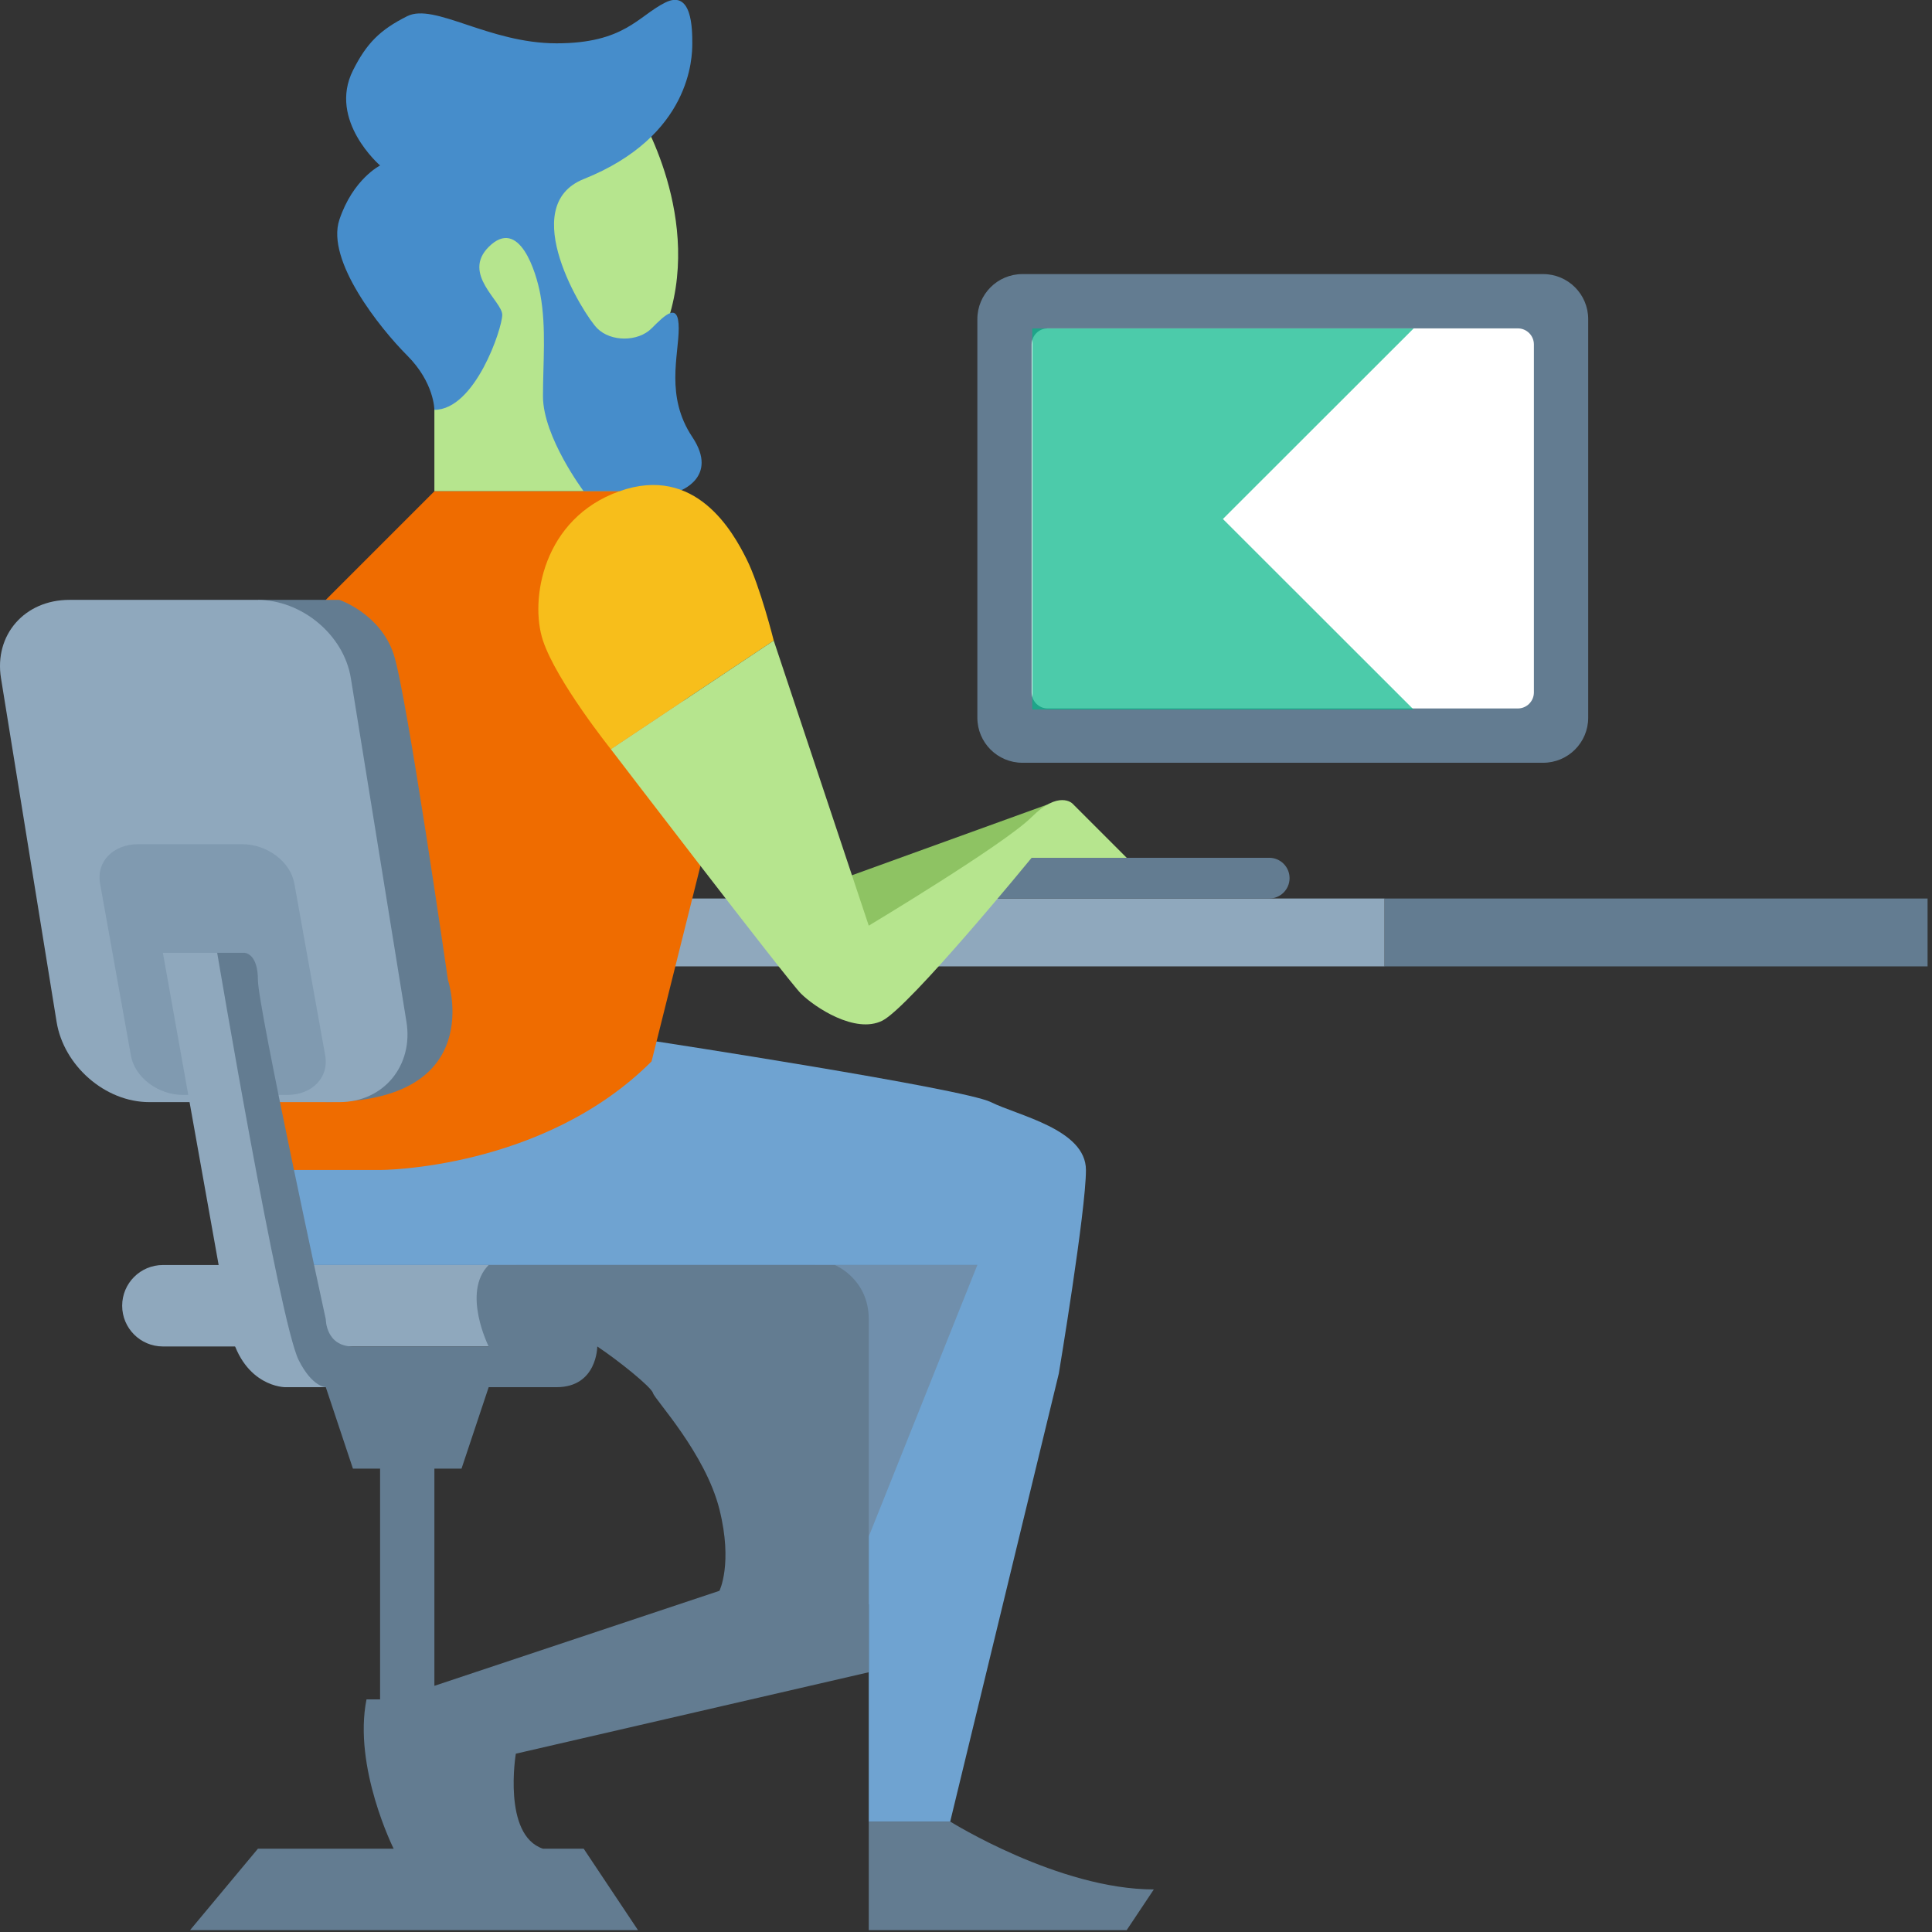 <svg xmlns="http://www.w3.org/2000/svg" width="423" height="423" viewBox="0 0 423 423">
  <rect x="0" y="0" width="423" height="423" fill="#333333" stroke="none"/>
  <g fill="none" fill-rule="evenodd" transform="translate(-1 -.403)">
    <polygon fill="#8FA8BD" points="119.881 211.986 304.147 211.986 304.147 197.126 119.881 197.126"/>
    <polygon fill="#637C91" points="304.147 211.986 423.031 211.986 423.031 197.129 304.147 197.129"/>
    <path fill="#B6E58E" d="M96.105,107.965 L96.105,90.133 L99.077,54.469 L113.937,24.748 L140.685,24.748 C140.685,24.748 155.545,48.524 146.629,72.301 L136.599,107.965 L96.105,107.965 Z"/>
    <polygon fill="#708FAC" points="179.322 351.671 217.958 351.671 217.958 277.371 179.322 277.371"/>
    <path fill="#468DCB" d="M78.273,15.832 C81.245,9.888 84.217,6.916 90.161,3.944 C96.105,0.972 107.993,9.888 122.853,9.888 C137.713,9.888 140.685,3.944 146.629,0.972 C152.573,-2 152.573,6.916 152.573,9.888 C152.573,12.86 152.374,30.178 128.797,39.608 C113.937,45.552 128.797,69.329 131.769,72.301 C134.741,75.273 140.685,75.273 143.657,72.301 C146.629,69.329 149.601,66.357 149.601,72.301 C149.601,78.245 146.629,87.161 152.573,96.077 C158.517,104.993 149.601,107.965 149.601,107.965 L128.797,107.965 C128.797,107.965 119.881,96.077 119.881,87.161 C119.881,79.758 120.636,72.238 119.308,64.903 C118.416,59.985 114.68,47.781 107.993,54.469 C102.049,60.413 110.965,66.357 110.965,69.329 C110.965,72.301 105.021,90.133 96.105,90.133 C96.105,90.133 96.105,84.189 90.161,78.245 C84.217,72.301 72.329,57.441 75.301,48.524 C78.273,39.608 84.217,36.636 84.217,36.636 C84.217,36.636 72.792,26.793 78.273,15.832"/>
    <path fill="#6FA3D1" d="M144.75,228.419 C144.75,228.419 212.013,238.735 217.957,241.707 C223.901,244.679 238.761,247.651 238.761,256.567 C238.761,265.483 232.817,301.148 232.817,301.148 L209.041,399.225 L191.209,399.225 L191.209,366.532 L191.209,336.812 L214.985,277.372 L69.356,277.372 L64.898,256.567 L144.75,228.419 Z"/>
    <path fill="#EF6C00" d="M96.105,107.965 L72.329,131.741 L48.552,253.594 L60.441,256.566 L84.217,256.566 C84.217,256.566 119.881,256.566 143.657,232.79 L155.545,185.238 L143.657,107.965 L96.105,107.965 Z"/>
    <path fill="#637C91" d="M278.885,197.126 L204.584,197.126 C202.12,197.126 200.126,195.132 200.126,192.668 C200.126,190.204 202.12,188.21 204.584,188.21 L278.885,188.21 C281.348,188.21 283.343,190.204 283.343,192.668 C283.343,195.132 281.348,197.126 278.885,197.126"/>
    <path fill="#F7BE1B" d="M170.406,140.657 C170.406,140.657 167.434,128.769 164.462,122.825 C161.49,116.881 153.316,102.021 136.599,107.965 C119.881,113.909 116.909,131.741 119.881,140.657 C122.853,149.573 134.741,164.434 134.741,164.434 L170.406,140.657 Z"/>
    <polygon fill="#8EC363" points="187.532 192.037 230.96 176.32 188.237 214.957 179.321 209.013 179.321 194.153"/>
    <path fill="#637C91" d="M57.469,131.741 L75.301,131.741 C75.301,131.741 84.217,134.713 87.189,143.629 C90.009,152.088 99.077,214.958 99.077,214.958 C99.077,214.958 107.993,241.706 72.329,241.706 C42.608,211.986 57.469,131.741 57.469,131.741"/>
    <path fill="#8FA8BD" d="M75.301,241.706 L33.692,241.706 C23.899,241.706 14.927,233.616 13.396,224.153 L1.217,148.884 C-0.314,139.418 6.385,131.744 16.181,131.741 L57.308,131.741 C67.104,131.738 76.284,139.412 77.815,148.875 L89.994,224.145 C91.525,233.61 85.094,241.706 75.301,241.706"/>
    <path fill="#809AB0" d="M63.899,240.13 L41.056,240.13 C35.617,240.133 30.52,236.287 29.667,231.544 L22.906,193.826 C22.056,189.086 25.774,185.24 31.215,185.24 L54.055,185.237 C59.494,185.237 64.594,189.083 65.444,193.823 L72.209,231.541 C73.059,236.284 69.338,240.13 63.899,240.13"/>
    <path fill="#8FA8BD" d="M36.664,295.203 L113.937,295.203 C118.862,295.203 122.853,291.211 122.853,286.287 C122.853,281.362 118.862,277.371 113.937,277.371 L36.664,277.371 C31.74,277.371 27.748,281.362 27.748,286.287 C27.748,291.211 31.74,295.203 36.664,295.203"/>
    <path fill="#8FA8BD" d="M36.664,209.014 L48.552,209.014 C48.552,209.014 51.524,209.014 51.524,217.93 C51.524,226.846 66.385,292.231 66.385,292.231 C66.385,292.231 72.329,304.119 81.245,304.119 L63.413,304.119 C63.413,304.119 54.497,304.119 51.524,292.231 L36.664,209.014 Z"/>
    <path fill="#637C91" d="M107.993 304.119L102.049 321.951 96.105 321.951 96.105 369.503 158.517 348.699C158.517 348.699 161.49 342.755 158.517 330.867 155.45 318.593 144.305 306.74 143.981 305.43 143.657 304.119 136.417 298.303 131.769 295.203 131.769 295.203 131.769 304.119 122.853 304.119L107.993 304.119zM48.552 209.014L54.497 209.014C54.497 209.014 57.469 209.014 57.469 214.958 57.469 220.902 72.329 289.259 72.329 289.259 72.329 289.259 72.329 295.203 78.273 295.203L107.993 295.203C107.993 295.203 102.049 283.315 107.993 277.371L183.78 277.371C183.78 277.371 191.21 280.343 191.21 289.259L191.21 366.531 113.937 384.364C113.937 384.364 110.965 402.196 119.881 405.168L128.797 405.168 140.685 423 42.608 423 57.469 405.168 87.189 405.168C87.189 405.168 78.273 387.336 81.245 372.476L84.217 372.476 84.217 321.951 78.273 321.951 72.329 304.119C72.329 304.119 69.357 304.119 66.385 298.175 62.182 289.767 48.552 209.014 48.552 209.014zM209.042 399.224C209.042 399.224 232.818 414.084 253.622 414.084L247.678 423 191.21 423 191.21 399.224 209.042 399.224z"/>
    <path fill="#B6E58E" d="M134.741,164.434 C134.741,164.434 173.378,214.958 176.35,217.93 C179.322,220.902 188.238,226.846 194.182,223.874 C200.126,220.902 226.874,188.21 226.874,188.21 L247.678,188.21 L235.79,176.322 C235.79,176.322 232.818,173.35 226.874,179.294 C220.93,185.238 191.21,203.07 191.21,203.07 L170.406,140.657 L134.741,164.434 Z"/>
    <path fill="#637C91" d="M338.861,167.406 L224.854,167.406 C219.403,167.406 214.987,162.989 214.987,157.538 L214.987,70.28 C214.987,64.829 219.403,60.413 224.854,60.413 L338.861,60.413 C344.308,60.413 348.728,64.829 348.728,70.28 L348.728,157.538 C348.728,162.989 344.308,167.406 338.861,167.406"/>
    <path fill="#FFF" d="M333.314,155.517 L230.399,155.517 C228.452,155.517 226.874,153.939 226.874,151.993 L226.874,75.826 C226.874,73.879 228.452,72.301 230.399,72.301 L333.314,72.301 C335.261,72.301 336.839,73.879 336.839,75.826 L336.839,151.993 C336.839,153.939 335.261,155.517 333.314,155.517"/>
    <polygon fill="#00B586" points="310.5 72.317 227 72.317 227 155.753 310.5 155.753 268.75 114.035" opacity=".7"/>
  </g>
</svg>
